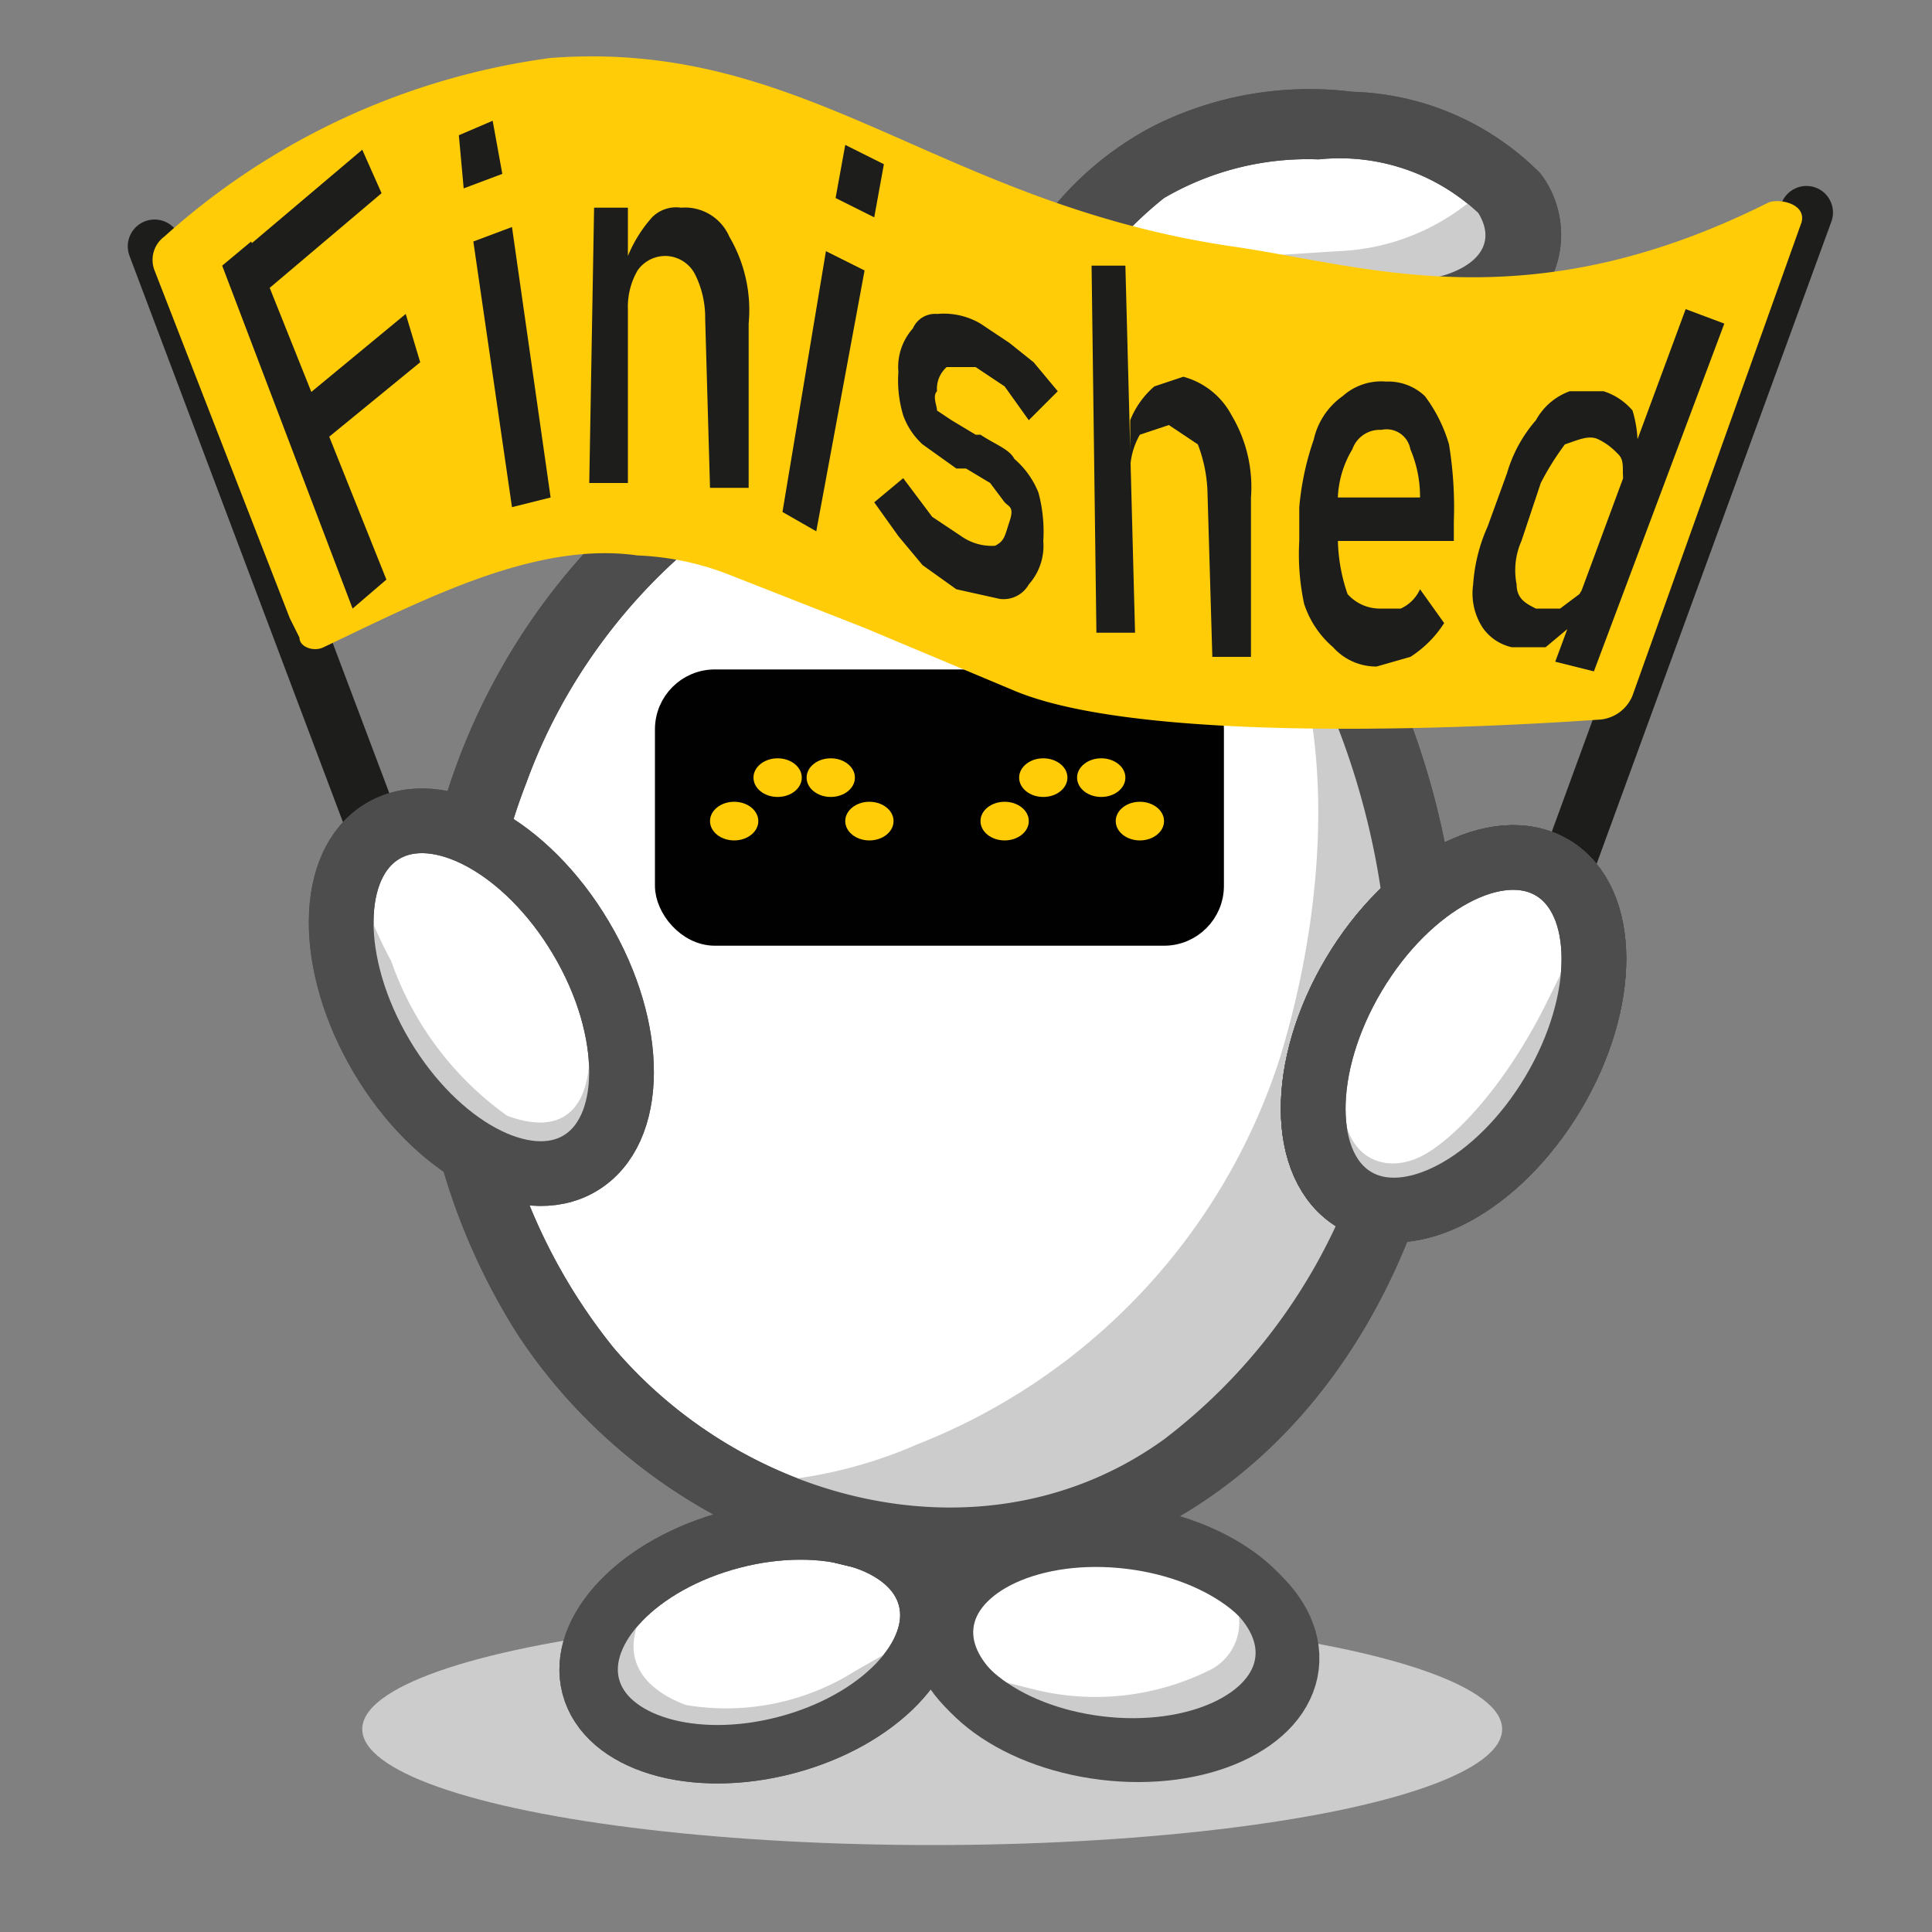 <svg xmlns="http://www.w3.org/2000/svg" viewBox="0 0 40 40"><rect x="0" y="0" width="40" height="40" fill="#808080" stroke="none"/><defs><style>.a,.c,.e,.f,.l{fill:none;}.a,.c{stroke:#1d1d1b;stroke-linecap:round;}.a,.c,.d,.e,.f,.i,.k,.l{stroke-miterlimit:10;}.a{stroke-width:1.1px;}.b{fill:#cdcccc;}.c{stroke-width:1.11px;}.d,.g,.k{fill:#fff;}.d,.e,.f,.k,.l{stroke:#4e4d4d;}.d,.f{stroke-width:1.21px;}.e{stroke-width:1.21px;}.h{fill:#4e4d4d;}.i{fill:#010101;stroke:#010101;stroke-width:0.48px;}.j{fill:#ffcc07;}.k,.l{stroke-width:1.34px;}.m{fill:#1d1d1b;}</style></defs><line class="a" x1="32.1" y1="18.9" x2="37.4" y2="4.4"/><ellipse class="b" cx="19.3" cy="35.8" rx="11.8" ry="2.4"/><line class="c" x1="8.1" y1="18.1" x2="3.2" y2="5.1"/><ellipse class="d" cx="15.7" cy="34" rx="3.6" ry="2.2" transform="translate(-8.1 5.1) rotate(-14.7)"/><path class="b" d="M12.7,35.4a3.4,3.4,0,0,1,1.1-3h0l1-.9-.2.2a4.1,4.1,0,0,0-1.3,1.7h0c-.5,1,.1,1.6.9,1.9a5,5,0,0,0,3.5-.7l1.4-.8a8.7,8.7,0,0,1-2.3,1.9,4.4,4.4,0,0,1-2,.7C13.6,36.6,12.8,36.2,12.7,35.4Z"/><ellipse class="e" cx="15.7" cy="34" rx="3.6" ry="2.2" transform="translate(-8.1 5.1) rotate(-14.7)"/><ellipse class="d" cx="23.1" cy="34.1" rx="2.2" ry="3.6" transform="translate(-13.5 52.9) rotate(-83.1)"/><path class="b" d="M26.4,34.4a3.9,3.9,0,0,0-2-2.4h-.1l-1.2-.4h.3a6.1,6.1,0,0,1,1.8,1.1h0a1.1,1.1,0,0,1-.2,1.9,5.3,5.3,0,0,1-3.5.4l-1.6-.4a8.6,8.6,0,0,0,2.8,1.1,5.2,5.2,0,0,0,2.1.1C26,35.7,26.6,35.1,26.4,34.4Z"/><ellipse class="f" cx="23" cy="34" rx="2.2" ry="3.6" transform="translate(-13.5 52.7) rotate(-83.1)"/><path class="g" d="M22.8,8.7a8,8,0,0,0-5.5,0,11.5,11.5,0,0,0-4.5,3,13.1,13.1,0,0,0-3,12,10.9,10.9,0,0,0,4.3,6.4A9.3,9.3,0,0,0,22,31.6a9.5,9.5,0,0,0,4.8-3.4,13,13,0,0,0,2.4-10.6c-.8-3.7-3-7.8-6.3-8.9"/><path class="h" d="M23,8c-5-1.6-10.1,1.4-12.6,5.8a13.4,13.4,0,0,0,.3,13.8c2.6,4,7.9,6.3,12.5,4.4s6.9-6.9,7-11.5S27.7,9.7,23.1,8c-.9-.3-1.3,1.1-.4,1.4,3.5,1.3,5.4,5.6,5.9,9.1a11.8,11.8,0,0,1-4.5,11.3c-3.6,2.6-8.6,1.4-11.4-1.9a11.8,11.8,0,0,1-1.8-11.7c1.7-4.7,6.7-8.4,11.7-6.8.9.2,1.3-1.2.4-1.4Z"/><path class="g" d="M31.2,4a4,4,0,0,0-2.6-1.3,9.1,9.1,0,0,0-3.3.1c-2.5.6-4,3.4-4.7,5.1h-.1c1.1-.8,2.8-1.9,4.2-1.8l3.3.3A4.8,4.8,0,0,0,31,6,1.3,1.3,0,0,0,31.2,4Z"/><path class="h" d="M31.8,3.5A5.7,5.7,0,0,0,28,1.9a7.2,7.2,0,0,0-4.1.7A6.7,6.7,0,0,0,21.3,5a5.7,5.7,0,0,0-.8,1.3A9.7,9.7,0,0,0,20,7.4a.8.8,0,0,0,0,1.1h0a.7.7,0,0,0,.9.1A7.1,7.1,0,0,1,24,7c1.2-.3,2.7.1,4,.2a5,5,0,0,0,3.4-.6,2.1,2.1,0,0,0,.5-3c-.6-.7-1.8,0-1.3.8s-.3,1.3-1.2,1.4a14.2,14.2,0,0,1-3.5-.3,6.7,6.7,0,0,0-3.1.3,12.8,12.8,0,0,0-2.7,1.6H21V8.5l.5-1a7.5,7.5,0,0,1,.7-1.2,7.9,7.9,0,0,1,1.9-2.2,5.9,5.9,0,0,1,3.2-.8,4.2,4.2,0,0,1,3.4,1.2C31.3,5.2,32.4,4.2,31.8,3.5Z"/><path class="b" d="M30.8,3.3a1.2,1.2,0,0,1-.4.9,4.6,4.6,0,0,1-2.7,1l-3.1.2a3.5,3.5,0,0,0-1.4.6l.3.5a3.3,3.3,0,0,1,1.3-.4l3.1.2a4.4,4.4,0,0,0,2.8-.8A1.5,1.5,0,0,0,30.8,3.3Z"/><path class="b" d="M29.5,17.6c-.9-3.7-3-7.8-6.4-8.9h0A6.5,6.5,0,0,0,20,8.3h.7a8.3,8.3,0,0,1,4.8,2.7h0c2.3,2.7,2.1,7.3,1,10.9A12.8,12.8,0,0,1,19,29.9a9.5,9.5,0,0,1-3.7.8,8.9,8.9,0,0,0,6.9.9A8.7,8.7,0,0,0,27,28.2,12.7,12.7,0,0,0,29.5,17.6Z"/><path class="h" d="M23,8c-5-1.6-10.1,1.4-12.6,5.8a13.4,13.4,0,0,0,.3,13.8c2.6,4,7.9,6.3,12.5,4.4s6.9-6.9,7-11.5S27.7,9.7,23.1,8c-.9-.3-1.3,1.1-.4,1.4,3.5,1.3,5.4,5.6,5.9,9.1a11.8,11.8,0,0,1-4.5,11.3c-3.6,2.6-8.6,1.4-11.4-1.9a11.8,11.8,0,0,1-1.8-11.7c1.7-4.7,6.7-8.4,11.7-6.8.9.2,1.3-1.2.4-1.4Z"/><rect class="i" x="13.8" y="14.1" width="11.3" height="5.24" rx="1"/><path class="h" d="M31.8,3.5A5.7,5.7,0,0,0,28,1.9a7.2,7.2,0,0,0-4.1.7A6.7,6.7,0,0,0,21.3,5a5.7,5.7,0,0,0-.8,1.3A9.7,9.7,0,0,0,20,7.4a.8.8,0,0,0,0,1.1h0a.7.7,0,0,0,.9.1A7.1,7.1,0,0,1,24,7c1.2-.3,2.7.1,4,.2a5,5,0,0,0,3.4-.6,2.1,2.1,0,0,0,.5-3c-.6-.7-1.8,0-1.3.8s-.3,1.3-1.2,1.4a14.2,14.2,0,0,1-3.5-.3,6.7,6.7,0,0,0-3.1.3,12.8,12.8,0,0,0-2.7,1.6H21V8.5l.5-1a7.5,7.5,0,0,1,.7-1.2,7.9,7.9,0,0,1,1.9-2.2,5.9,5.9,0,0,1,3.2-.8,4.2,4.2,0,0,1,3.4,1.2C31.3,5.2,32.4,4.2,31.8,3.5Z"/><ellipse class="j" cx="18" cy="17" rx="0.5" ry="0.4"/><ellipse class="j" cx="15.2" cy="17" rx="0.5" ry="0.4"/><ellipse class="j" cx="16.1" cy="16.1" rx="0.5" ry="0.4"/><ellipse class="j" cx="17.2" cy="16.1" rx="0.5" ry="0.4"/><ellipse class="j" cx="23.6" cy="17" rx="0.5" ry="0.4"/><ellipse class="j" cx="20.8" cy="17" rx="0.5" ry="0.4"/><ellipse class="j" cx="21.6" cy="16.1" rx="0.5" ry="0.4"/><ellipse class="j" cx="22.8" cy="16.1" rx="0.5" ry="0.4"/><ellipse class="k" cx="30.1" cy="21.4" rx="4" ry="2.4" transform="translate(-3.7 36.3) rotate(-59.2)"/><path class="b" d="M28.4,25c-.6-.5-.9-1.8-.6-3.4h0a7,7,0,0,1,.3-1.4v.3a11.2,11.2,0,0,0-.3,2.4h0c.1,1.2,1,1.4,1.7,1s1.7-1.5,2.5-3.1.5-1.1.7-1.7a10.2,10.2,0,0,1-.9,3.3,6.9,6.9,0,0,1-1.3,2.1C29.7,25.4,28.9,25.6,28.4,25Z"/><ellipse class="l" cx="30.1" cy="21.4" rx="4" ry="2.4" transform="translate(-3.7 36.3) rotate(-59.2)"/><ellipse class="k" cx="10" cy="20.6" rx="2.4" ry="4" transform="matrix(0.86, -0.51, 0.51, 0.86, -9.14, 8.03)"/><path class="b" d="M11.7,24.3a4.4,4.4,0,0,0,.6-3.5h0a8.3,8.3,0,0,0-.4-1.5c0,.1.1.2.1.3a7,7,0,0,1,.2,2.4h0c-.1,1.3-.9,1.4-1.7,1.1a6.6,6.6,0,0,1-2.4-3.2,8.7,8.7,0,0,1-.7-1.7,10.2,10.2,0,0,0,.9,3.3,6.4,6.4,0,0,0,1.2,2.2C10.4,24.6,11.2,24.9,11.7,24.3Z"/><ellipse class="l" cx="10" cy="20.6" rx="2.4" ry="4" transform="matrix(0.86, -0.51, 0.51, 0.86, -9.14, 8.03)"/><path class="j" d="M36.6,4.2c-5,2.5-8.3,1.3-11.1.9C19.4,4.2,16.7.8,11.4,1.2a14.9,14.9,0,0,0-8,3.7.6.6,0,0,0-.2.7L6,12.8l.2.4c0,.2.3.3.5.2,2.1-1,4.4-2.2,6.5-1.9a5.8,5.8,0,0,1,1.9.4L17.9,13,21,14.3c3.1,1.3,12,.6,12.1.6a.8.8,0,0,0,.7-.5l3.5-9.8C37.4,4.2,36.8,4.1,36.6,4.2Z"/><ellipse class="k" cx="30.1" cy="21.4" rx="4" ry="2.4" transform="translate(-3.7 36.3) rotate(-59.2)"/><path class="b" d="M28.4,25c-.6-.5-.9-1.8-.6-3.4h0a7,7,0,0,1,.3-1.4v.3a11.2,11.2,0,0,0-.3,2.4h0c.1,1.2,1,1.4,1.7,1s1.7-1.5,2.5-3.1.5-1.1.7-1.7a10.2,10.2,0,0,1-.9,3.3,6.9,6.9,0,0,1-1.3,2.1C29.7,25.4,28.9,25.6,28.4,25Z"/><ellipse class="l" cx="30.1" cy="21.4" rx="4" ry="2.4" transform="translate(-3.7 36.3) rotate(-59.2)"/><path class="m" d="M4.6,5.5,5.2,5,8,12l-.7.6Zm.3-.2L7.5,3.1l.4.9L5.3,6.2ZM6.1,8.4,8.4,6.5l.3,1L6.5,9.3Z"/><path class="m" d="M9.5,2.8l.7-.3.2,1.1-.8.3ZM9.8,5l.8-.3.8,5.6-.8.2Z"/><path class="m" d="M12.3,4.3H13V10h-.8Zm2.3,2.3a2,2,0,0,0-.2-.9.7.7,0,0,0-.6-.4.7.7,0,0,0-.6.3,1.5,1.5,0,0,0-.2.8V5.3a2.8,2.8,0,0,1,.5-.8.7.7,0,0,1,.6-.2,1,1,0,0,1,1,.6,3,3,0,0,1,.4,1.8v3.4h-.8Z"/><path class="m" d="M17.1,5.2l.8.4-1,5.4-.7-.4ZM17.5,3l.8.4-.2,1.1-.8-.4Z"/><path class="m" d="M19.1,11.7l-.5-.6-.5-.7.6-.5.6.8.6.4a1.1,1.1,0,0,0,.7.2c.2-.1.2-.2.3-.5s0-.3-.1-.4l-.3-.4L20,9.7h-.2l-.7-.5a1.5,1.5,0,0,1-.4-.6,2.5,2.5,0,0,1-.1-.9,1.2,1.2,0,0,1,.3-.9.5.5,0,0,1,.5-.3,1.5,1.5,0,0,1,.9.2l.6.4.5.4.5.6-.6.6-.5-.7-.6-.4h-.6a.6.6,0,0,0-.2.5c-.1.1,0,.3,0,.4l.3.2.5.3h.1c.3.2.6.3.7.5a1.8,1.8,0,0,1,.5.7,3.1,3.1,0,0,1,.1,1,1.2,1.2,0,0,1-.3.9.6.6,0,0,1-.6.3l-.9-.2Z"/><path class="m" d="M22.6,5.5h.7l.2,7.6h-.8ZM25,10.2a3,3,0,0,0-.2-1l-.6-.4-.6.2a1.5,1.5,0,0,0-.2.8V8.7a1.8,1.8,0,0,1,.5-.7l.6-.2a1.6,1.6,0,0,1,1,.8,2.9,2.9,0,0,1,.4,1.7v3.3h-.8Z"/><path class="m" d="M27.6,13.4a2,2,0,0,1-.6-.9,4.9,4.9,0,0,1-.1-1.3v-.7a5.8,5.8,0,0,1,.3-1.4,1.5,1.5,0,0,1,.6-.9,1.2,1.2,0,0,1,.9-.3,1.1,1.1,0,0,1,.8.3,3.1,3.1,0,0,1,.5,1,8.1,8.1,0,0,1,.1,1.6v.4H27.5v-.9h1.9a2.5,2.5,0,0,0-.2-1,.5.5,0,0,0-.6-.4.6.6,0,0,0-.6.4,2.1,2.1,0,0,0-.3,1.2v.7a3.6,3.6,0,0,0,.2,1.1.9.9,0,0,0,.7.3H29a.8.8,0,0,0,.4-.4l.5.7a2.3,2.3,0,0,1-.7.7l-.7.2A1.2,1.2,0,0,1,27.6,13.4Z"/><path class="m" d="M30.7,13a1.3,1.3,0,0,1-.2-.9,3.5,3.5,0,0,1,.3-1.2l.4-1.1a2.9,2.9,0,0,1,.6-1.1,1.3,1.3,0,0,1,.7-.6h.7a1.3,1.3,0,0,1,.6.4,2.5,2.5,0,0,1,.1.9l-.4,1a1.3,1.3,0,0,0,.1-.6c0-.2,0-.3-.1-.4s-.2-.2-.4-.3-.4,0-.7.1a5.6,5.6,0,0,0-.5.8l-.4,1.2a1.5,1.5,0,0,0-.1.9c0,.3.2.4.4.5h.5l.4-.3.3-.5-.4,1.1-.6.5h-.7A1,1,0,0,1,30.7,13Zm4.2-6.6.8.3L33,13.9l-.8-.2Z"/></svg>